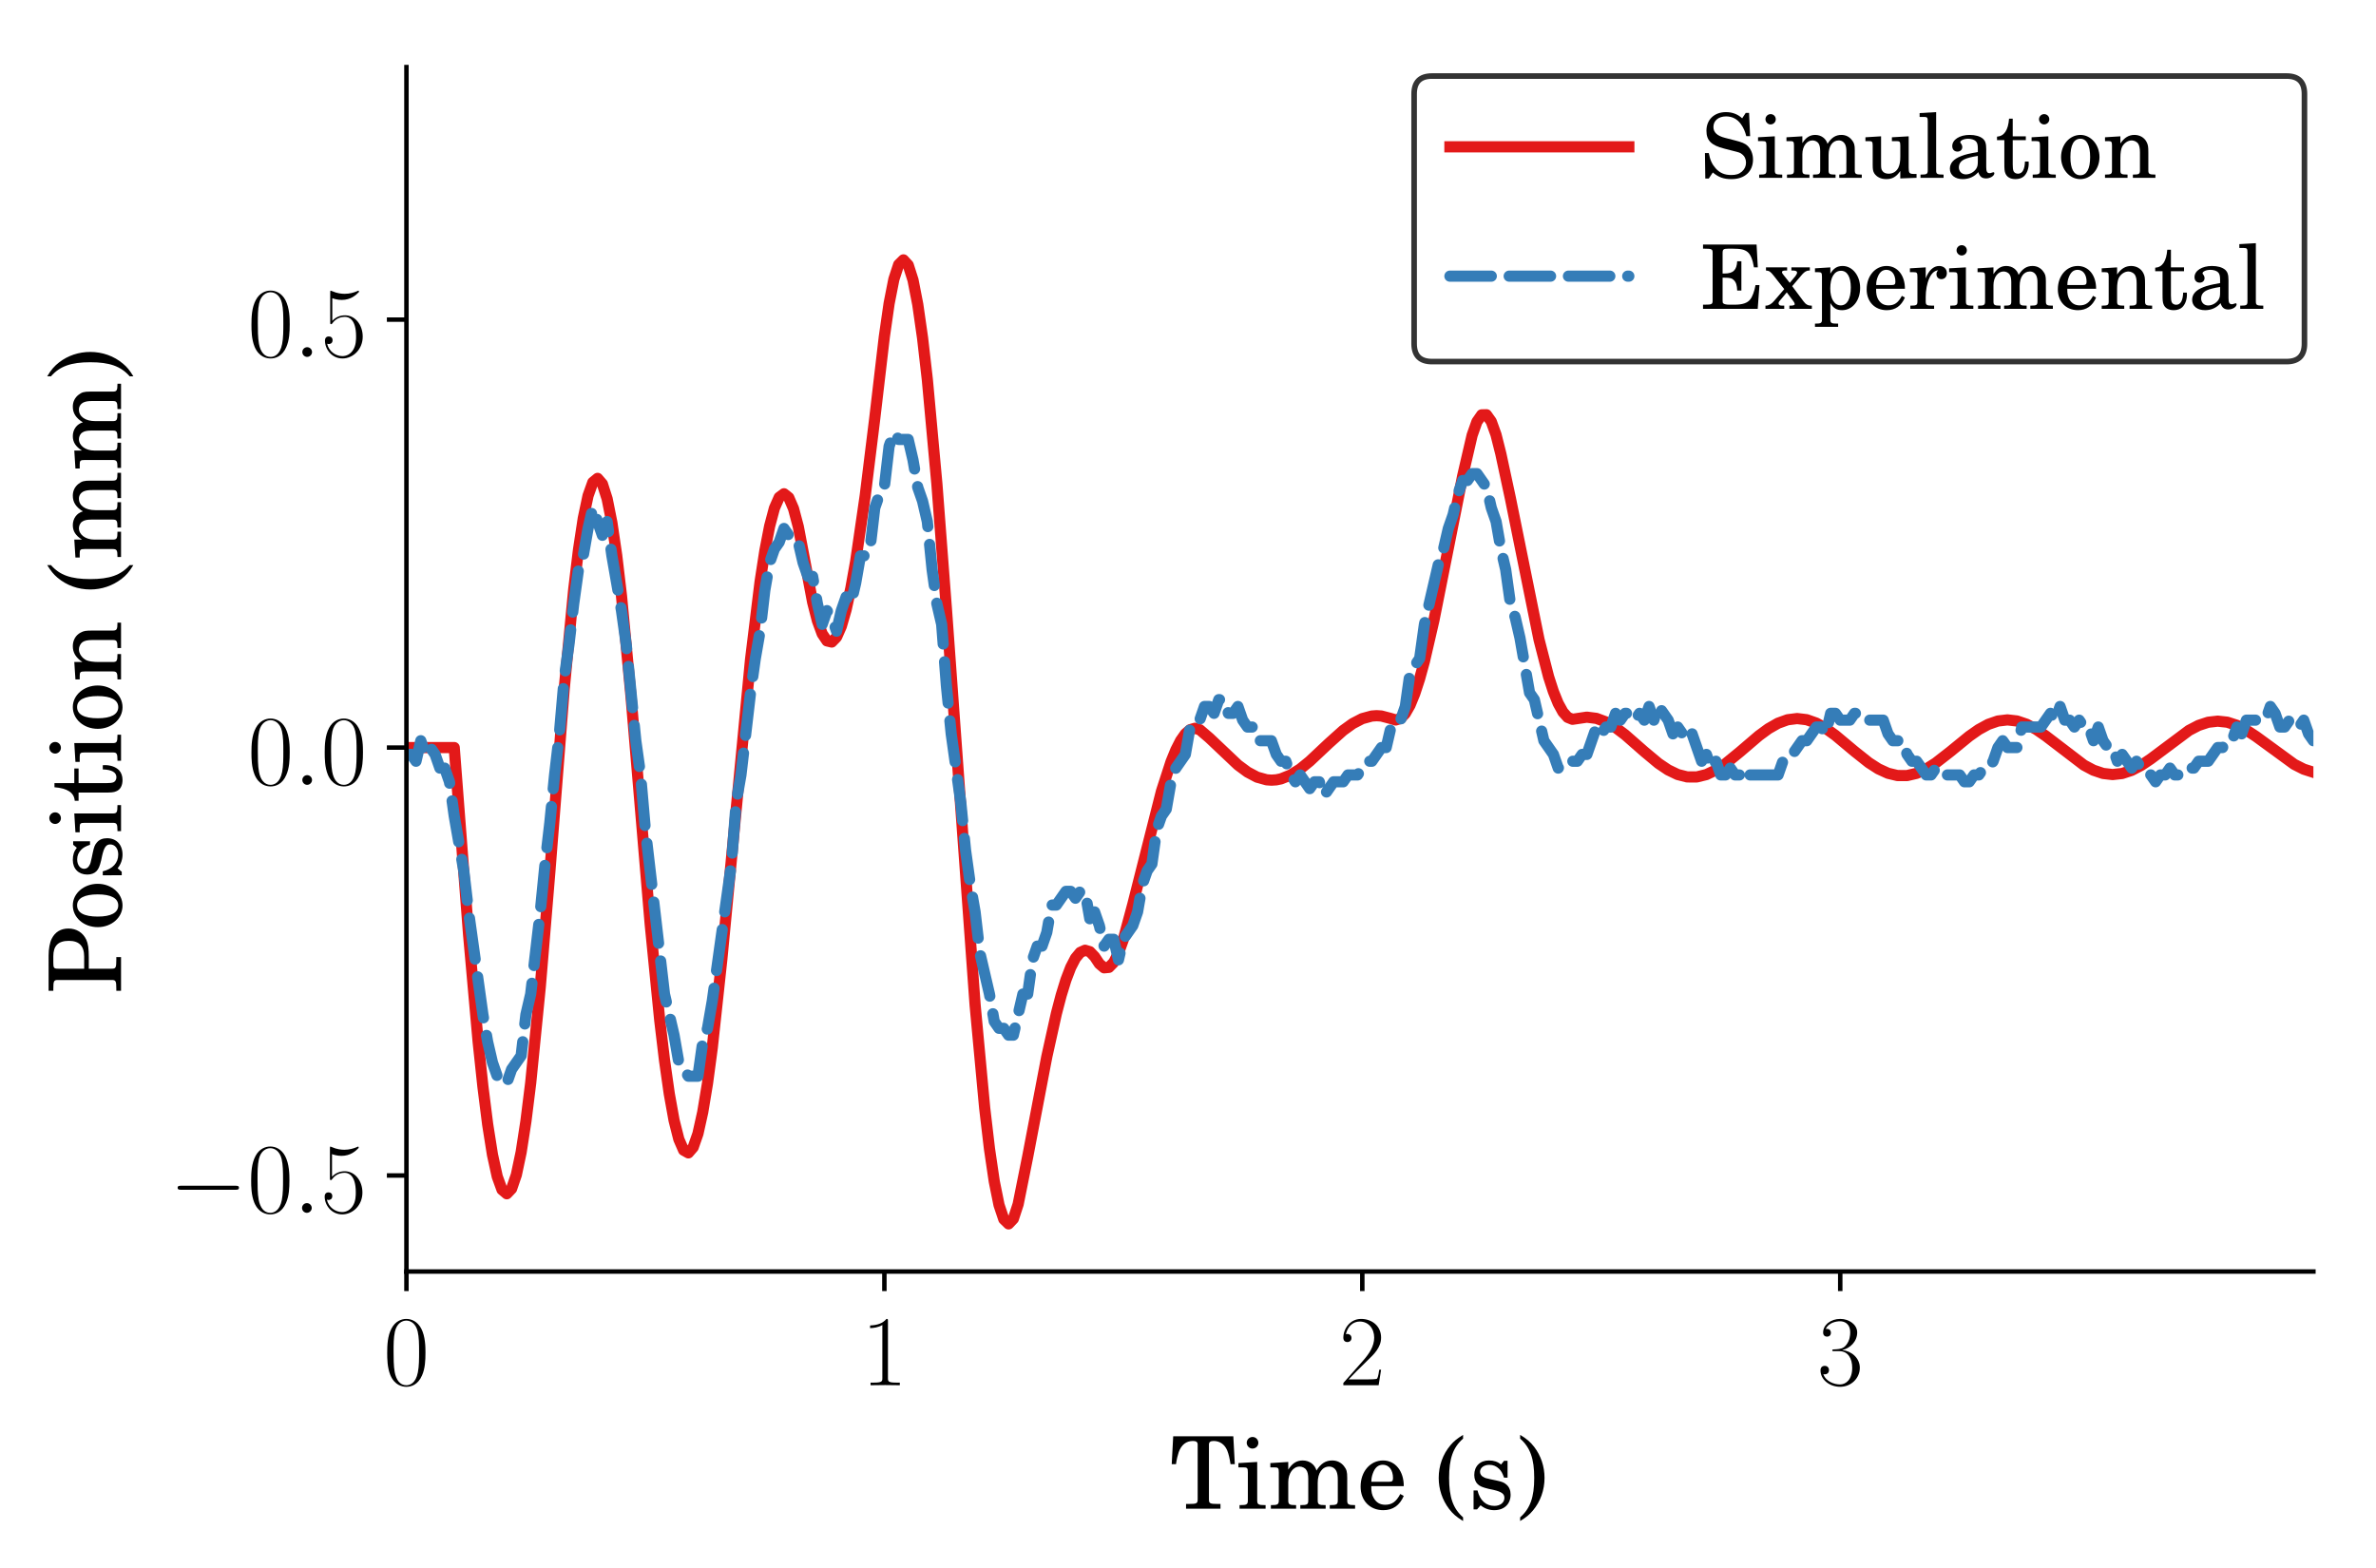 <?xml version="1.0" encoding="UTF-8" standalone="no"?>
<!-- Created with Inkscape (http://www.inkscape.org/) -->

<svg
   xmlns:dc="http://purl.org/dc/elements/1.1/"
   xmlns:cc="http://creativecommons.org/ns#"
   xmlns:rdf="http://www.w3.org/1999/02/22-rdf-syntax-ns#"
   xmlns:svg="http://www.w3.org/2000/svg"
   xmlns="http://www.w3.org/2000/svg"
   xmlns:xlink="http://www.w3.org/1999/xlink"
   xmlns:sodipodi="http://sodipodi.sourceforge.net/DTD/sodipodi-0.dtd"
   xmlns:inkscape="http://www.inkscape.org/namespaces/inkscape"
   width="150mm"
   height="99mm"
   viewBox="0 0 150 99"
   version="1.1"
   id="svg8"
   inkscape:version="0.92.3 (3ce5693, 2018-03-11)"
   sodipodi:docname="SI-IC_Response.svg">
  <rect x="0" y="0" width="150" height="99" fill="#333333" stroke="none"/>
  <defs
     id="defs2">
    <g
       id="g1138">
      <symbol
         id="glyph0-0"
         overflow="visible"
         style="overflow:visible">
        <path
           id="path1009"
           d=""
           style="stroke:none"
           inkscape:connector-curvature="0" />
      </symbol>
      <symbol
         id="glyph0-1"
         overflow="visible"
         style="overflow:visible">
        <path
           id="path1012"
           d="m 7.531,-5.766 c 0,-1.094 -0.016,-2.953 -0.766,-4.391 -0.672,-1.25 -1.719,-1.703 -2.656,-1.703 -0.859,0 -1.953,0.391 -2.641,1.688 -0.719,1.344 -0.781,3.016 -0.781,4.406 0,1.031 0.016,2.594 0.562,3.953 0.781,1.844 2.156,2.094 2.859,2.094 0.828,0 2.078,-0.328 2.812,-2.047 0.547,-1.234 0.609,-2.688 0.609,-4 z M 4.109,0 C 2.953,0 2.281,-0.984 2.031,-2.344 1.828,-3.406 1.828,-4.953 1.828,-5.953 c 0,-1.391 0,-2.531 0.234,-3.625 0.344,-1.531 1.344,-1.984 2.047,-1.984 0.734,0 1.688,0.484 2.031,1.953 0.234,1.016 0.25,2.219 0.25,3.656 0,1.156 0,2.594 -0.219,3.656 C 5.797,-0.344 4.734,0 4.109,0 Z m 0,0"
           style="stroke:none"
           inkscape:connector-curvature="0" />
      </symbol>
      <symbol
         id="glyph0-2"
         overflow="visible"
         style="overflow:visible">
        <path
           id="path1015"
           d="m 4.766,-11.469 c 0,-0.375 -0.016,-0.391 -0.266,-0.391 -0.703,0.844 -1.75,1.109 -2.766,1.156 -0.047,0 -0.141,0 -0.156,0.031 -0.016,0.031 -0.016,0.078 -0.016,0.453 0.547,0 1.484,-0.109 2.203,-0.547 V -1.312 c 0,0.625 -0.031,0.844 -1.578,0.844 H 1.656 V 0 c 0.859,-0.016 1.75,-0.031 2.609,-0.031 0.859,0 1.766,0.016 2.625,0.031 V -0.469 H 6.344 c -1.531,0 -1.578,-0.188 -1.578,-0.844 z m 0,0"
           style="stroke:none"
           inkscape:connector-curvature="0" />
      </symbol>
      <symbol
         id="glyph0-3"
         overflow="visible"
         style="overflow:visible">
        <path
           id="path1018"
           d="M 7.484,-2.781 H 7.156 C 6.984,-1.5 6.828,-1.297 6.766,-1.188 6.672,-1.047 5.375,-1.047 5.125,-1.047 H 1.688 c 0.641,-0.688 1.906,-1.969 3.422,-3.438 1.094,-1.047 2.375,-2.266 2.375,-4.031 0,-2.125 -1.688,-3.344 -3.578,-3.344 -1.969,0 -3.172,1.75 -3.172,3.359 0,0.703 0.516,0.781 0.734,0.781 0.188,0 0.719,-0.109 0.719,-0.734 0,-0.547 -0.469,-0.719 -0.719,-0.719 -0.109,0 -0.219,0.031 -0.281,0.062 0.344,-1.531 1.375,-2.281 2.469,-2.281 1.562,0 2.594,1.234 2.594,2.875 0,1.562 -0.922,2.906 -1.938,4.062 L 0.734,-0.406 V 0 h 6.312 z m 0,0"
           style="stroke:none"
           inkscape:connector-curvature="0" />
      </symbol>
      <symbol
         id="glyph0-4"
         overflow="visible"
         style="overflow:visible">
        <path
           id="path1021"
           d="m 3.969,-6.094 c 1.594,0 2.297,1.375 2.297,2.969 0,2.156 -1.156,2.984 -2.188,2.984 -0.953,0 -2.5,-0.469 -2.984,-1.844 0.094,0.031 0.188,0.031 0.266,0.031 0.438,0 0.75,-0.281 0.75,-0.75 0,-0.531 -0.391,-0.766 -0.75,-0.766 -0.297,0 -0.766,0.156 -0.766,0.812 0,1.656 1.609,2.938 3.516,2.938 1.984,0 3.516,-1.562 3.516,-3.391 0,-1.734 -1.438,-2.984 -3.141,-3.188 1.359,-0.281 2.672,-1.5 2.672,-3.141 0,-1.391 -1.422,-2.422 -3.031,-2.422 -1.625,0 -3.062,1 -3.062,2.438 0,0.625 0.469,0.734 0.703,0.734 0.375,0 0.688,-0.234 0.688,-0.688 0,-0.469 -0.312,-0.703 -0.688,-0.703 -0.078,0 -0.172,0 -0.234,0.031 0.516,-1.188 1.938,-1.391 2.562,-1.391 0.625,0 1.812,0.297 1.812,2.016 0,0.5 -0.078,1.406 -0.688,2.188 C 4.688,-6.531 4.078,-6.5 3.484,-6.438 c -0.094,0 -0.5,0.031 -0.578,0.031 -0.125,0.016 -0.203,0.031 -0.203,0.156 0,0.141 0.016,0.156 0.375,0.156 z m 0,0"
           style="stroke:none"
           inkscape:connector-curvature="0" />
      </symbol>
      <symbol
         id="glyph0-5"
         overflow="visible"
         style="overflow:visible">
        <path
           id="path1024"
           d="m 2.047,-10.5 c 0.172,0.078 0.906,0.312 1.672,0.312 1.656,0 2.578,-0.891 3.094,-1.422 0,-0.141 0,-0.234 -0.109,-0.234 -0.016,0 -0.047,0 -0.188,0.078 -0.625,0.266 -1.375,0.484 -2.266,0.484 -0.531,0 -1.344,-0.078 -2.219,-0.469 -0.203,-0.094 -0.234,-0.094 -0.25,-0.094 -0.094,0 -0.109,0.016 -0.109,0.375 v 5.203 c 0,0.328 0,0.422 0.172,0.422 0.094,0 0.125,-0.047 0.219,-0.172 0.578,-0.797 1.359,-1.141 2.266,-1.141 0.625,0 1.969,0.391 1.969,3.469 0,0.562 0,1.609 -0.531,2.438 C 5.312,-0.516 4.609,-0.141 3.844,-0.141 c -1.188,0 -2.391,-0.828 -2.719,-2.203 0.078,0.016 0.219,0.047 0.297,0.047 0.234,0 0.672,-0.125 0.672,-0.688 0,-0.484 -0.328,-0.672 -0.672,-0.672 -0.422,0 -0.688,0.25 -0.688,0.75 0,1.562 1.234,3.188 3.141,3.188 1.844,0 3.609,-1.594 3.609,-3.906 0,-2.156 -1.406,-3.812 -3.141,-3.812 -0.922,0 -1.688,0.328 -2.297,0.984 z m 0,0"
           style="stroke:none"
           inkscape:connector-curvature="0" />
      </symbol>
      <symbol
         id="glyph1-0"
         overflow="visible"
         style="overflow:visible">
        <path
           id="path1027"
           d=""
           style="stroke:none"
           inkscape:connector-curvature="0" />
      </symbol>
      <symbol
         id="glyph1-1"
         overflow="visible"
         style="overflow:visible">
        <path
           id="path1030"
           d="m 11.359,-12.953 h -10.75 L 0.344,-7.969 h 0.766 c 0.125,-0.891 0.297,-1.578 0.484,-2.141 0.469,-1.312 1.328,-2 2.547,-2 0.594,0 0.844,0.203 0.844,0.641 v 9.781 c 0,0.75 -0.156,0.844 -1.609,0.844 H 2.906 V 0 H 9.062 V -0.844 H 8.594 C 7.156,-0.844 7,-0.938 7,-1.688 v -9.781 c 0,-0.438 0.25,-0.641 0.844,-0.641 1.094,0 1.969,0.609 2.422,1.688 0.266,0.656 0.438,1.438 0.594,2.453 H 11.625 Z m 0,0"
           style="stroke:none"
           inkscape:connector-curvature="0" />
      </symbol>
      <symbol
         id="glyph1-2"
         overflow="visible"
         style="overflow:visible">
        <path
           id="path1033"
           d="M 3.688,-8.359 0.328,-8.156 v 0.766 h 0.906 c 0.672,0 0.781,0.125 0.781,0.891 v 5.016 c 0,0.719 -0.203,0.844 -1.359,0.844 h -0.125 V 0 H 5.188 v -0.641 h -0.125 c -1.172,0 -1.375,-0.125 -1.375,-0.844 z m -0.828,-4.469 c -0.578,0 -1.047,0.469 -1.047,1.047 0,0.547 0.469,1.031 1.016,1.031 0.594,0 1.062,-0.453 1.062,-1.031 0,-0.578 -0.469,-1.047 -1.031,-1.047 z m 0,0"
           style="stroke:none"
           inkscape:connector-curvature="0" />
      </symbol>
      <symbol
         id="glyph1-3"
         overflow="visible"
         style="overflow:visible">
        <path
           id="path1036"
           d="M 3.609,-8.359 0.406,-8.156 v 0.766 h 0.734 c 0.672,0 0.781,0.125 0.781,0.891 v 5 c 0,0.734 -0.203,0.859 -1.344,0.859 H 0.5 V 0 h 4.516 v -0.641 h -0.062 c -1.156,0 -1.344,-0.125 -1.344,-0.859 v -3.25 c 0,-1.594 0.875,-2.781 2.047,-2.781 0.453,0 0.969,0.25 1.172,0.594 0.25,0.344 0.359,0.859 0.359,1.594 v 3.859 c 0,0.719 -0.188,0.844 -1.359,0.844 h -0.062 V 0 h 4.531 v -0.641 h -0.078 c -1.141,0 -1.344,-0.125 -1.344,-0.844 V -4.594 c 0,-1.797 0.812,-2.938 2.062,-2.938 0.594,0 1.078,0.344 1.312,0.891 0.156,0.391 0.219,0.797 0.219,1.5 v 3.656 c 0,0.719 -0.203,0.844 -1.359,0.844 H 11.031 V 0 H 15.562 V -0.641 H 15.5 c -1.156,0 -1.344,-0.125 -1.344,-0.859 v -4 c 0,-1.125 -0.109,-1.5 -0.578,-2.109 -0.516,-0.656 -1.25,-1.016 -2.109,-1.016 -1.172,0 -2.031,0.547 -2.812,1.797 C 8.359,-7.906 7.391,-8.625 6.188,-8.625 c -1.078,0 -1.875,0.516 -2.578,1.641 z m 0,0"
           style="stroke:none"
           inkscape:connector-curvature="0" />
      </symbol>
      <symbol
         id="glyph1-4"
         overflow="visible"
         style="overflow:visible">
        <path
           id="path1039"
           d="M 8.344,-4.031 C 8.359,-6.719 6.828,-8.625 4.641,-8.625 2.344,-8.625 0.625,-6.641 0.625,-3.953 c 0,2.516 1.641,4.219 4.062,4.219 1.703,0 2.922,-0.844 3.656,-2.547 L 7.719,-2.625 c -0.734,1.391 -1.5,1.922 -2.703,1.922 -0.906,0 -1.578,-0.391 -2.031,-1.188 C 2.656,-2.422 2.516,-3.047 2.531,-4.031 Z M 2.547,-4.812 c 0,-0.547 0.078,-0.953 0.25,-1.453 0.375,-1.078 0.953,-1.594 1.812,-1.594 1.094,0 1.812,0.953 1.812,2.391 0,0.516 -0.156,0.656 -0.734,0.656 z m 0,0"
           style="stroke:none"
           inkscape:connector-curvature="0" />
      </symbol>
      <symbol
         id="glyph1-5"
         overflow="visible"
         style="overflow:visible">
        <path
           id="path1042"
           d="m 5,-13.203 c -1.078,0.672 -1.641,1.125 -2.25,1.844 -1.375,1.625 -2.109,3.688 -2.109,5.859 0,2.031 0.656,3.953 1.859,5.547 0.672,0.875 1.281,1.406 2.5,2.156 V 1.547 C 3.203,-0.031 2.5,-2.062 2.5,-5.5 c 0,-3.453 0.703,-5.453 2.5,-7.031 z m 0,0"
           style="stroke:none"
           inkscape:connector-curvature="0" />
      </symbol>
      <symbol
         id="glyph1-6"
         overflow="visible"
         style="overflow:visible">
        <path
           id="path1045"
           d="M 7,-8.562 H 6.375 L 5.844,-7.906 C 5.203,-8.406 4.562,-8.625 3.656,-8.625 c -1.578,0 -2.609,1.031 -2.609,2.594 0,0.703 0.234,1.297 0.625,1.656 C 2.078,-4 2.5,-3.828 3.562,-3.562 l 0.953,0.203 C 5.938,-3.016 6.438,-2.656 6.438,-1.938 6.438,-1.094 5.703,-0.5 4.641,-0.5 3.141,-0.5 2.062,-1.469 1.625,-3.266 H 0.922 V 0.125 h 0.625 l 0.625,-0.734 c 0.734,0.594 1.562,0.875 2.453,0.875 1.766,0 2.922,-1.094 2.922,-2.766 0,-0.781 -0.25,-1.391 -0.75,-1.812 -0.422,-0.375 -0.781,-0.516 -1.875,-0.75 L 4.016,-5.25 C 3.031,-5.469 3.031,-5.469 2.703,-5.656 c -0.391,-0.172 -0.625,-0.547 -0.625,-0.938 0,-0.719 0.688,-1.25 1.672,-1.25 0.688,0 1.234,0.234 1.734,0.719 0.406,0.406 0.594,0.75 0.891,1.578 H 7 Z m 0,0"
           style="stroke:none"
           inkscape:connector-curvature="0" />
      </symbol>
      <symbol
         id="glyph1-7"
         overflow="visible"
         style="overflow:visible">
        <path
           id="path1048"
           d="M 0.969,2.203 C 2.047,1.547 2.625,1.078 3.234,0.344 4.594,-1.25 5.328,-3.344 5.328,-5.5 c 0,-2.047 -0.641,-3.969 -1.844,-5.547 -0.688,-0.875 -1.297,-1.422 -2.516,-2.156 v 0.672 c 1.797,1.578 2.516,3.578 2.516,7.031 0,3.453 -0.719,5.469 -2.516,7.047 z m 0,0"
           style="stroke:none"
           inkscape:connector-curvature="0" />
      </symbol>
      <symbol
         id="glyph2-0"
         overflow="visible"
         style="overflow:visible">
        <path
           id="path1051"
           d=""
           style="stroke:none"
           inkscape:connector-curvature="0" />
      </symbol>
      <symbol
         id="glyph2-1"
         overflow="visible"
         style="overflow:visible">
        <path
           id="path1054"
           d="m 11.828,-4.125 c 0.297,0 0.625,0 0.625,-0.359 0,-0.359 -0.328,-0.359 -0.625,-0.359 h -9.719 c -0.297,0 -0.625,0 -0.625,0.359 0,0.359 0.328,0.359 0.625,0.359 z m 0,0"
           style="stroke:none"
           inkscape:connector-curvature="0" />
      </symbol>
      <symbol
         id="glyph3-0"
         overflow="visible"
         style="overflow:visible">
        <path
           id="path1057"
           d=""
           style="stroke:none"
           inkscape:connector-curvature="0" />
      </symbol>
      <symbol
         id="glyph3-1"
         overflow="visible"
         style="overflow:visible">
        <path
           id="path1060"
           d="m 3.297,-0.859 c 0,-0.516 -0.422,-0.875 -0.859,-0.875 -0.516,0 -0.875,0.422 -0.875,0.859 0,0.516 0.422,0.875 0.859,0.875 0.516,0 0.875,-0.438 0.875,-0.859 z m 0,0"
           style="stroke:none"
           inkscape:connector-curvature="0" />
      </symbol>
      <symbol
         id="glyph4-0"
         overflow="visible"
         style="overflow:visible">
        <path
           id="path1063"
           d=""
           style="stroke:none"
           inkscape:connector-curvature="0" />
      </symbol>
      <symbol
         id="glyph4-1"
         overflow="visible"
         style="overflow:visible">
        <path
           id="path1066"
           d="M -5.766,-4.453 V -6.469 c 0,-1.625 -0.125,-2.469 -0.453,-3.188 -0.609,-1.266 -1.766,-1.984 -3.188,-1.984 -1.359,0 -2.391,0.625 -2.984,1.812 -0.359,0.703 -0.562,1.812 -0.562,3.047 V -0.5 h 0.844 v -0.328 c 0,-1.453 0.094,-1.609 0.844,-1.609 H -1.688 c 0.75,0 0.844,0.156 0.844,1.609 V -0.5 H 0 v -6.031 h -0.844 v 0.469 c 0,1.453 -0.094,1.609 -0.844,1.609 z m -0.828,0 h -4.594 c -0.828,0 -0.922,-0.109 -0.922,-1.094 V -6.688 c 0,-1.875 0.875,-2.75 2.781,-2.75 1.844,0 2.734,0.922 2.734,2.812 z m 0,0"
           style="stroke:none"
           inkscape:connector-curvature="0" />
      </symbol>
      <symbol
         id="glyph4-2"
         overflow="visible"
         style="overflow:visible">
        <path
           id="path1069"
           d="m -8.625,-4.516 c 0,2.188 1.953,3.906 4.469,3.906 2.453,0 4.422,-1.719 4.422,-3.875 0,-2.156 -1.969,-3.875 -4.438,-3.875 -2.469,0 -4.453,1.719 -4.453,3.844 z m 0.766,0 c 0,-1.266 1.312,-1.953 3.688,-1.953 2.375,0 3.672,0.688 3.672,1.984 C -0.5,-3.188 -1.797,-2.5 -4.156,-2.5 c -2.438,0 -3.703,-0.672 -3.703,-2.016 z m 0,0"
           style="stroke:none"
           inkscape:connector-curvature="0" />
      </symbol>
      <symbol
         id="glyph4-3"
         overflow="visible"
         style="overflow:visible">
        <path
           id="path1072"
           d="m -8.562,-7 v 0.625 l 0.656,0.531 c -0.5,0.641 -0.719,1.281 -0.719,2.188 0,1.578 1.031,2.609 2.594,2.609 0.703,0 1.297,-0.234 1.656,-0.625 C -4,-2.078 -3.828,-2.5 -3.562,-3.562 l 0.203,-0.953 C -3.016,-5.938 -2.656,-6.438 -1.938,-6.438 c 0.844,0 1.438,0.734 1.438,1.797 0,1.5 -0.969,2.578 -2.766,3.016 v 0.703 H 0.125 v -0.625 l -0.734,-0.625 c 0.594,-0.734 0.875,-1.562 0.875,-2.453 0,-1.766 -1.094,-2.922 -2.766,-2.922 -0.781,0 -1.391,0.25 -1.812,0.75 -0.375,0.422 -0.516,0.781 -0.75,1.875 l -0.188,0.906 c -0.219,0.984 -0.219,0.984 -0.406,1.312 -0.172,0.391 -0.547,0.625 -0.938,0.625 -0.719,0 -1.25,-0.688 -1.25,-1.672 0,-0.688 0.234,-1.234 0.719,-1.734 0.406,-0.406 0.75,-0.594 1.578,-0.891 V -7 Z m 0,0"
           style="stroke:none"
           inkscape:connector-curvature="0" />
      </symbol>
      <symbol
         id="glyph4-4"
         overflow="visible"
         style="overflow:visible">
        <path
           id="path1075"
           d="m -8.359,-3.688 0.203,3.359 h 0.766 v -0.906 c 0,-0.672 0.125,-0.781 0.891,-0.781 h 5.016 c 0.719,0 0.844,0.203 0.844,1.359 v 0.125 H 0 V -5.188 h -0.641 v 0.125 c 0,1.172 -0.125,1.375 -0.844,1.375 z m -4.469,0.828 c 0,0.578 0.469,1.047 1.047,1.047 0.547,0 1.031,-0.469 1.031,-1.016 0,-0.594 -0.453,-1.062 -1.031,-1.062 -0.578,0 -1.047,0.469 -1.047,1.031 z m 0,0"
           style="stroke:none"
           inkscape:connector-curvature="0" />
      </symbol>
      <symbol
         id="glyph4-5"
         overflow="visible"
         style="overflow:visible">
        <path
           id="path1078"
           d="M -8.359,-3.484 H -11.906 V -2.75 c 2.328,0.188 3.516,0.969 3.625,2.422 h 0.688 v -1.469 h 4.578 c 1.25,0 1.703,-0.031 2.125,-0.219 0.75,-0.281 1.156,-1 1.156,-2.031 0,-0.703 -0.219,-1.312 -0.609,-1.734 -0.578,-0.594 -1.516,-0.922 -2.516,-0.922 -0.094,0 -0.219,0 -0.406,0.016 v 0.75 c 1.609,0.047 2.438,0.516 2.438,1.406 0,0.406 -0.219,0.766 -0.516,0.891 -0.25,0.109 -0.703,0.156 -1.344,0.156 h -4.906 v -2.625 h -0.766 z m 0,0"
           style="stroke:none"
           inkscape:connector-curvature="0" />
      </symbol>
      <symbol
         id="glyph4-6"
         overflow="visible"
         style="overflow:visible">
        <path
           id="path1081"
           d="m -8.359,-3.594 0.203,3.109 h 0.766 V -1.125 c 0,-0.672 0.125,-0.781 0.891,-0.781 h 5.016 c 0.719,0 0.844,0.203 0.844,1.344 v 0.078 H 0 v -4.531 h -0.641 v 0.062 c 0,1.172 -0.125,1.359 -0.844,1.359 h -2.594 c -0.875,0 -1.688,-0.125 -2.094,-0.312 -0.812,-0.375 -1.359,-1.188 -1.359,-1.953 0,-0.469 0.266,-1.016 0.625,-1.281 0.375,-0.266 0.938,-0.391 1.797,-0.391 h 3.625 c 0.719,0 0.844,0.188 0.844,1.359 V -6.094 H 0 v -4.547 h -0.641 v 0.078 c 0,1.141 -0.125,1.344 -0.844,1.344 h -3.531 c -1.297,0 -1.625,0.047 -2.234,0.375 -0.859,0.453 -1.375,1.359 -1.375,2.422 0,1.141 0.531,2.047 1.719,2.828 z m 0,0"
           style="stroke:none"
           inkscape:connector-curvature="0" />
      </symbol>
      <symbol
         id="glyph4-7"
         overflow="visible"
         style="overflow:visible">
        <path
           id="path1084"
           d="m -13.203,-5 c 0.672,1.078 1.125,1.641 1.844,2.25 1.625,1.375 3.688,2.109 5.859,2.109 2.031,0 3.953,-0.656 5.547,-1.859 0.875,-0.672 1.406,-1.281 2.156,-2.5 H 1.547 C -0.031,-3.203 -2.062,-2.5 -5.5,-2.5 c -3.453,0 -5.453,-0.703 -7.031,-2.5 z m 0,0"
           style="stroke:none"
           inkscape:connector-curvature="0" />
      </symbol>
      <symbol
         id="glyph4-8"
         overflow="visible"
         style="overflow:visible">
        <path
           id="path1087"
           d="m -8.359,-3.609 0.203,3.203 h 0.766 v -0.734 c 0,-0.672 0.125,-0.781 0.891,-0.781 h 5 c 0.734,0 0.859,0.203 0.859,1.344 V -0.5 H 0 v -4.516 h -0.641 v 0.062 c 0,1.156 -0.125,1.344 -0.859,1.344 h -3.25 c -1.594,0 -2.781,-0.875 -2.781,-2.047 0,-0.453 0.25,-0.969 0.594,-1.172 0.344,-0.25 0.859,-0.359 1.594,-0.359 h 3.859 c 0.719,0 0.844,0.188 0.844,1.359 v 0.062 H 0 v -4.531 h -0.641 v 0.078 c 0,1.141 -0.125,1.344 -0.844,1.344 H -4.594 c -1.797,0 -2.938,-0.812 -2.938,-2.062 0,-0.594 0.344,-1.078 0.891,-1.312 0.391,-0.156 0.797,-0.219 1.5,-0.219 h 3.656 c 0.719,0 0.844,0.203 0.844,1.359 v 0.078 H 0 V -15.562 H -0.641 V -15.5 c 0,1.156 -0.125,1.344 -0.859,1.344 h -4 c -1.125,0 -1.5,0.109 -2.109,0.578 -0.656,0.516 -1.016,1.25 -1.016,2.109 0,1.172 0.547,2.031 1.797,2.812 C -7.906,-8.359 -8.625,-7.391 -8.625,-6.188 c 0,1.078 0.516,1.875 1.641,2.578 z m 0,0"
           style="stroke:none"
           inkscape:connector-curvature="0" />
      </symbol>
      <symbol
         id="glyph4-9"
         overflow="visible"
         style="overflow:visible">
        <path
           id="path1090"
           d="M 2.203,-0.969 C 1.547,-2.047 1.078,-2.625 0.344,-3.234 -1.25,-4.594 -3.344,-5.328 -5.5,-5.328 c -2.047,0 -3.969,0.641 -5.547,1.844 -0.875,0.688 -1.422,1.297 -2.156,2.516 h 0.672 c 1.578,-1.797 3.578,-2.516 7.031,-2.516 3.453,0 5.469,0.719 7.047,2.516 z m 0,0"
           style="stroke:none"
           inkscape:connector-curvature="0" />
      </symbol>
      <symbol
         id="glyph5-0"
         overflow="visible"
         style="overflow:visible">
        <path
           id="path1093"
           d=""
           style="stroke:none"
           inkscape:connector-curvature="0" />
      </symbol>
      <symbol
         id="glyph5-1"
         overflow="visible"
         style="overflow:visible">
        <path
           id="path1096"
           d="m 8.703,-11.609 h -0.594 l -0.641,0.969 C 6.719,-11.359 5.703,-11.75 4.578,-11.75 c -2.094,0 -3.5,1.344 -3.5,3.328 0,1.75 0.859,2.609 3.203,3.203 l 1.516,0.391 C 6.984,-4.531 7.094,-4.5 7.422,-4.234 7.906,-3.875 8.156,-3.344 8.156,-2.719 c 0,0.625 -0.234,1.156 -0.719,1.594 -0.516,0.453 -1.047,0.625 -1.922,0.625 -1.188,0 -2.031,-0.359 -2.781,-1.188 -0.656,-0.75 -1,-1.5 -1.234,-2.734 H 0.812 L 0.875,0.125 H 1.5 l 0.719,-1.078 c 1.062,0.875 1.953,1.188 3.344,1.188 2.344,0 3.844,-1.359 3.844,-3.5 0,-0.984 -0.344,-1.828 -0.953,-2.438 -0.438,-0.422 -1.062,-0.688 -2.328,-1 l -1.703,-0.438 C 3,-7.5 2.328,-8.125 2.328,-9.094 c 0,-1.125 0.906,-1.891 2.266,-1.891 1.109,0 2.016,0.484 2.656,1.391 0.469,0.656 0.75,1.328 0.953,2.141 h 0.688 z m 0,0"
           style="stroke:none"
           inkscape:connector-curvature="0" />
      </symbol>
      <symbol
         id="glyph5-2"
         overflow="visible"
         style="overflow:visible">
        <path
           id="path1099"
           d="m 3.281,-7.422 -3,0.172 v 0.688 h 0.812 c 0.594,0 0.688,0.109 0.688,0.797 v 4.438 c 0,0.641 -0.172,0.75 -1.188,0.75 H 0.484 V 0 h 4.125 V -0.578 H 4.5 c -1.047,0 -1.219,-0.109 -1.219,-0.75 z m -0.75,-3.969 c -0.5,0 -0.922,0.406 -0.922,0.922 0,0.484 0.422,0.922 0.906,0.922 0.531,0 0.938,-0.422 0.938,-0.922 0,-0.516 -0.406,-0.922 -0.922,-0.922 z m 0,0"
           style="stroke:none"
           inkscape:connector-curvature="0" />
      </symbol>
      <symbol
         id="glyph5-3"
         overflow="visible"
         style="overflow:visible">
        <path
           id="path1102"
           d="M 3.203,-7.422 0.359,-7.25 v 0.688 h 0.656 c 0.594,0 0.688,0.109 0.688,0.797 v 4.422 c 0,0.656 -0.172,0.766 -1.188,0.766 h -0.062 V 0 H 4.469 v -0.578 h -0.062 c -1.031,0 -1.203,-0.109 -1.203,-0.766 v -2.875 c 0,-1.422 0.781,-2.469 1.812,-2.469 0.422,0 0.859,0.219 1.062,0.516 0.219,0.312 0.312,0.766 0.312,1.422 v 3.422 c 0,0.641 -0.172,0.75 -1.203,0.75 H 5.109 V 0 h 4.031 v -0.578 h -0.062 c -1.016,0 -1.188,-0.109 -1.188,-0.75 v -2.75 c 0,-1.594 0.719,-2.609 1.828,-2.609 0.531,0 0.953,0.297 1.172,0.797 0.141,0.344 0.188,0.688 0.188,1.312 v 3.25 c 0,0.641 -0.172,0.75 -1.219,0.75 h -0.062 V 0 h 4.031 v -0.578 h -0.062 c -1.016,0 -1.188,-0.109 -1.188,-0.766 v -3.547 c 0,-0.984 -0.094,-1.328 -0.516,-1.859 -0.453,-0.594 -1.109,-0.922 -1.875,-0.922 -1.047,0 -1.797,0.5 -2.484,1.594 C 7.422,-7.031 6.562,-7.672 5.5,-7.672 c -0.953,0 -1.672,0.469 -2.297,1.469 z m 0,0"
           style="stroke:none"
           inkscape:connector-curvature="0" />
      </symbol>
      <symbol
         id="glyph5-4"
         overflow="visible"
         style="overflow:visible">
        <path
           id="path1105"
           d="M 6.562,0.109 9.469,0 V -0.688 H 9.062 c -0.875,0 -1,-0.141 -1,-1.156 v -5.578 l -3,0.172 v 0.688 H 5.875 c 0.594,0 0.688,0.109 0.688,0.797 V -3.812 c 0,0.906 -0.094,1.438 -0.328,1.969 -0.344,0.703 -0.969,1.109 -1.75,1.109 -0.5,0 -0.922,-0.172 -1.125,-0.5 C 3.156,-1.531 3.125,-1.688 3.125,-2.562 V -7.422 L 0.328,-7.25 v 0.688 H 0.938 c 0.594,0 0.688,0.109 0.688,0.797 v 3.438 c 0,0.812 0.062,1.188 0.297,1.547 0.438,0.656 1.203,1.016 2.156,1.016 1.047,0 1.781,-0.422 2.484,-1.453 z m 0,0"
           style="stroke:none"
           inkscape:connector-curvature="0" />
      </symbol>
      <symbol
         id="glyph5-5"
         overflow="visible"
         style="overflow:visible">
        <path
           id="path1108"
           d="m 3.25,-11.75 -2.953,0.172 v 0.688 h 0.781 c 0.578,0 0.672,0.109 0.672,0.797 v 8.766 c 0,0.641 -0.172,0.75 -1.188,0.75 H 0.453 V 0 h 4.125 V -0.578 H 4.469 c -1.047,0 -1.219,-0.109 -1.219,-0.75 z m 0,0"
           style="stroke:none"
           inkscape:connector-curvature="0" />
      </symbol>
      <symbol
         id="glyph5-6"
         overflow="visible"
         style="overflow:visible">
        <path
           id="path1111"
           d="m 7.203,-5.125 c 0,-1.016 -0.172,-1.516 -0.641,-1.906 -0.516,-0.406 -1.297,-0.641 -2.328,-0.641 -1.781,0 -3.109,0.844 -3.109,2 0,0.609 0.375,0.984 0.938,0.984 0.484,0 0.859,-0.328 0.859,-0.812 0,-0.203 -0.078,-0.422 -0.25,-0.656 C 2.578,-6.266 2.562,-6.312 2.562,-6.359 c 0,-0.328 0.656,-0.625 1.422,-0.625 0.5,0 1.047,0.156 1.312,0.406 0.297,0.25 0.406,0.641 0.406,1.344 v 0.625 C 4.031,-4.312 3.516,-4.188 2.734,-3.891 1.375,-3.375 0.703,-2.625 0.703,-1.625 c 0,1.125 0.906,1.859 2.312,1.859 1.094,0 2.078,-0.438 2.766,-1.25 0.266,0.812 0.656,1.125 1.406,1.125 0.719,0 1.469,-0.453 1.469,-0.922 C 8.656,-0.922 8.578,-1 8.5,-1 8.438,-1 8.375,-0.984 8.25,-0.938 8,-0.844 7.938,-0.828 7.812,-0.828 c -0.453,0 -0.609,-0.297 -0.609,-1.094 z m -1.5,1.938 c 0,0.953 -0.047,1.172 -0.312,1.594 C 4.984,-1 4.25,-0.609 3.562,-0.609 c -0.703,0 -1.25,-0.516 -1.25,-1.234 0,-0.672 0.328,-1.156 1.031,-1.484 0.5,-0.219 1.125,-0.391 2.359,-0.594 z m 0,0"
           style="stroke:none"
           inkscape:connector-curvature="0" />
      </symbol>
      <symbol
         id="glyph5-7"
         overflow="visible"
         style="overflow:visible">
        <path
           id="path1114"
           d="m 3.094,-7.422 v -3.156 H 2.438 c -0.156,2.062 -0.859,3.125 -2.156,3.219 v 0.625 h 1.312 v 4.062 c 0,1.109 0.031,1.516 0.188,1.875 0.266,0.672 0.891,1.031 1.828,1.031 0.609,0 1.156,-0.188 1.516,-0.531 0.531,-0.516 0.828,-1.359 0.828,-2.234 0,-0.094 0,-0.203 -0.016,-0.375 H 5.281 c -0.047,1.438 -0.469,2.172 -1.25,2.172 -0.359,0 -0.688,-0.188 -0.797,-0.469 C 3.141,-1.422 3.094,-1.812 3.094,-2.391 v -4.344 H 5.438 v -0.688 z m 0,0"
           style="stroke:none"
           inkscape:connector-curvature="0" />
      </symbol>
      <symbol
         id="glyph5-8"
         overflow="visible"
         style="overflow:visible">
        <path
           id="path1117"
           d="m 4.016,-7.672 c -1.938,0 -3.469,1.75 -3.469,3.969 0,2.188 1.531,3.938 3.438,3.938 1.906,0 3.438,-1.75 3.438,-3.953 0,-2.172 -1.531,-3.953 -3.406,-3.953 z m 0,0.688 C 5.125,-6.984 5.75,-5.812 5.75,-3.719 c 0,2.125 -0.625,3.266 -1.766,3.266 -1.141,0 -1.766,-1.141 -1.766,-3.25 0,-2.156 0.609,-3.281 1.797,-3.281 z m 0,0"
           style="stroke:none"
           inkscape:connector-curvature="0" />
      </symbol>
      <symbol
         id="glyph5-9"
         overflow="visible"
         style="overflow:visible">
        <path
           id="path1120"
           d="M 3.188,-7.422 0.438,-7.25 v 0.688 H 1 c 0.594,0 0.688,0.109 0.688,0.797 v 4.438 c 0,0.641 -0.172,0.75 -1.188,0.75 H 0.438 V 0 h 4.031 v -0.578 h -0.062 c -1.047,0 -1.219,-0.109 -1.219,-0.75 V -3.625 c 0,-0.781 0.109,-1.484 0.281,-1.859 0.344,-0.719 1.062,-1.203 1.75,-1.203 0.406,0 0.891,0.234 1.125,0.547 0.234,0.344 0.344,0.828 0.344,1.594 v 3.219 c 0,0.641 -0.172,0.75 -1.203,0.75 h -0.062 V 0 h 4.031 v -0.578 h -0.062 C 8.375,-0.578 8.188,-0.688 8.188,-1.328 V -4.469 c 0,-1.141 -0.047,-1.422 -0.328,-1.969 -0.406,-0.766 -1.219,-1.234 -2.156,-1.234 -1.016,0 -1.812,0.484 -2.516,1.531 z m 0,0"
           style="stroke:none"
           inkscape:connector-curvature="0" />
      </symbol>
      <symbol
         id="glyph5-10"
         overflow="visible"
         style="overflow:visible">
        <path
           id="path1123"
           d="M 10.047,-11.5 H 0.469 v 0.734 H 0.75 c 1.297,0 1.438,0.094 1.438,0.75 V -1.5 c 0,0.672 -0.141,0.75 -1.438,0.75 H 0.469 V 0 H 10.25 l 0.312,-4.25 H 9.859 C 9.656,-3.141 9.297,-2.156 8.906,-1.688 8.422,-1.047 7.5,-0.75 6.172,-0.75 h -1.062 c -0.469,0 -0.875,-0.094 -1.016,-0.234 -0.109,-0.094 -0.125,-0.188 -0.125,-0.531 v -4.062 h 0.312 c 0.984,0 1.375,0.094 1.703,0.438 0.406,0.406 0.562,0.922 0.594,1.859 h 0.75 v -5.234 h -0.75 c -0.078,1.562 -0.719,2.188 -2.234,2.188 h -0.375 V -9.969 c 0,-0.672 0.141,-0.797 1,-0.797 h 0.828 c 1.406,0 2.094,0.156 2.641,0.594 0.516,0.422 0.906,1.312 1.141,2.75 h 0.688 z m 0,0"
           style="stroke:none"
           inkscape:connector-curvature="0" />
      </symbol>
      <symbol
         id="glyph5-11"
         overflow="visible"
         style="overflow:visible">
        <path
           id="path1126"
           d="m 4.922,-4.062 1.812,-2.125 C 7.125,-6.625 7.516,-6.859 7.938,-6.859 h 0.141 v -0.562 H 4.781 v 0.562 h 0.297 c 0.484,0 0.719,0.141 0.719,0.359 0,0.156 -0.109,0.391 -0.312,0.656 l -1,1.188 L 3.25,-6.219 c -0.094,-0.109 -0.156,-0.25 -0.156,-0.344 0,-0.219 0.203,-0.297 0.703,-0.297 h 0.219 v -0.562 h -3.781 v 0.562 C 0.828,-6.812 1.031,-6.656 1.562,-6 l 1.938,2.469 -1.828,2.125 c -0.438,0.531 -0.969,0.828 -1.438,0.828 H 0.141 V 0 H 3.5 V -0.578 H 3.266 c -0.359,0 -0.438,-0.016 -0.562,-0.062 -0.125,-0.062 -0.219,-0.219 -0.219,-0.359 0,-0.109 0.047,-0.266 0.125,-0.344 l 1.344,-1.609 1.203,1.609 c 0.125,0.172 0.219,0.375 0.219,0.484 0,0.203 -0.25,0.281 -0.844,0.281 H 4.422 V 0 H 8.438 v -0.578 h -0.125 c -0.547,0 -0.969,-0.219 -1.375,-0.781 z m 0,0"
           style="stroke:none"
           inkscape:connector-curvature="0" />
      </symbol>
      <symbol
         id="glyph5-12"
         overflow="visible"
         style="overflow:visible">
        <path
           id="path1129"
           d="m 3.203,-7.422 -2.75,0.172 v 0.688 h 0.562 c 0.594,0 0.688,0.109 0.688,0.797 v 7.656 c 0,0.641 -0.172,0.75 -1.188,0.75 h -0.062 V 3.219 H 4.594 V 2.641 H 4.422 c -1.047,0 -1.219,-0.109 -1.219,-0.75 v -2.938 c 0.531,0.922 1.125,1.281 2.109,1.281 1.844,0 3.219,-1.703 3.219,-3.984 0,-2.188 -1.375,-3.922 -3.125,-3.922 -0.984,0 -1.641,0.422 -2.203,1.375 z m 1.906,0.609 c 1.109,0 1.75,1.109 1.75,2.969 0,2.062 -0.656,3.219 -1.797,3.219 -1.125,0 -1.875,-1.172 -1.875,-3.016 0,-1.969 0.719,-3.172 1.922,-3.172 z m 0,0"
           style="stroke:none"
           inkscape:connector-curvature="0" />
      </symbol>
      <symbol
         id="glyph5-13"
         overflow="visible"
         style="overflow:visible">
        <path
           id="path1132"
           d="M 7.406,-3.594 C 7.422,-5.984 6.078,-7.672 4.125,-7.672 c -2.031,0 -3.562,1.781 -3.562,4.172 0,2.219 1.453,3.734 3.594,3.734 1.516,0 2.594,-0.75 3.25,-2.266 L 6.859,-2.328 C 6.203,-1.094 5.531,-0.625 4.469,-0.625 3.656,-0.625 3.062,-0.969 2.641,-1.672 2.359,-2.156 2.234,-2.703 2.25,-3.594 Z M 2.266,-4.266 c 0,-0.5 0.062,-0.844 0.219,-1.297 0.344,-0.953 0.844,-1.422 1.609,-1.422 0.969,0 1.609,0.844 1.609,2.125 0,0.453 -0.141,0.594 -0.656,0.594 z m 0,0"
           style="stroke:none"
           inkscape:connector-curvature="0" />
      </symbol>
      <symbol
         id="glyph5-14"
         overflow="visible"
         style="overflow:visible">
        <path
           id="path1135"
           d="M 3.156,-7.422 0.328,-7.25 v 0.688 h 0.656 c 0.594,0 0.688,0.109 0.688,0.797 v 4.438 c 0,0.641 -0.172,0.75 -1.203,0.75 H 0.406 V 0 h 4.25 v -0.578 h -0.312 c -1.016,0 -1.188,-0.109 -1.188,-0.75 V -2.125 c 0,-1.188 0.219,-2.406 0.625,-3.312 0.375,-0.891 0.922,-1.391 1.594,-1.469 -0.234,0.266 -0.297,0.422 -0.297,0.719 0,0.516 0.375,0.875 0.875,0.875 0.578,0 0.984,-0.422 0.984,-1.078 0,-0.766 -0.547,-1.281 -1.391,-1.281 -1,0 -1.875,0.812 -2.391,2.219 z m 0,0"
           style="stroke:none"
           inkscape:connector-curvature="0" />
      </symbol>
    </g>
    <clipPath
       id="clip1">
      <path
         id="path1140"
         d="M 76.434,47 H 417.48 V 223 H 76.434 Z m 0,0"
         inkscape:connector-curvature="0" />
    </clipPath>
    <clipPath
       id="clip2">
      <path
         id="path1143"
         d="M 76.434,78 H 417.48 V 198 H 76.434 Z m 0,0"
         inkscape:connector-curvature="0" />
    </clipPath>
  </defs>
  <sodipodi:namedview
     id="base"
     pagecolor="#ffffff"
     bordercolor="#666666"
     borderopacity="1.0"
     inkscape:pageopacity="0.0"
     inkscape:pageshadow="2"
     inkscape:zoom="1.5362298"
     inkscape:cx="331.38759"
     inkscape:cy="100.93275"
     inkscape:document-units="mm"
     inkscape:current-layer="layer1"
     showgrid="false"
     inkscape:window-width="1855"
     inkscape:window-height="1056"
     inkscape:window-x="65"
     inkscape:window-y="24"
     inkscape:window-maximized="1" />
  <g
     inkscape:label="Layer 1"
     inkscape:groupmode="layer"
     id="layer1"
     transform="translate(0,-198)">
    <g
       id="surface14698"
       transform="matrix(0.353,0,0,0.353,-1.322,197.111)">
      <rect
         id="rect1148"
         style="fill:#ffffff;fill-opacity:1;stroke:none"
         height="288"
         width="432"
         y="0"
         x="0" />
      <path
         id="path1150"
         d="M 76.434,229.945 H 417.48 V 14.52 H 76.434 Z m 0,0"
         style="fill:#ffffff;fill-opacity:1;fill-rule:nonzero;stroke:none"
         inkscape:connector-curvature="0" />
      <path
         id="path1152"
         transform="matrix(1,0,0,-1,0,288)"
         d="m 76.434,58.055 v -3.5"
         style="fill:none;stroke:#000000;stroke-width:0.8;stroke-linecap:butt;stroke-linejoin:round;stroke-miterlimit:10;stroke-opacity:1"
         inkscape:connector-curvature="0" />
      <g
         id="g1156"
         style="fill:#000000;fill-opacity:1">
        <use
           id="use1154"
           y="250.282"
           x="72.306"
           xlink:href="#glyph0-1"
           width="100%"
           height="100%" />
      </g>
      <path
         id="path1158"
         transform="matrix(1,0,0,-1,0,288)"
         d="m 161.91,58.055 v -3.5"
         style="fill:none;stroke:#000000;stroke-width:0.8;stroke-linecap:butt;stroke-linejoin:round;stroke-miterlimit:10;stroke-opacity:1"
         inkscape:connector-curvature="0" />
      <g
         id="g1162"
         style="fill:#000000;fill-opacity:1">
        <use
           id="use1160"
           y="250.282"
           x="157.782"
           xlink:href="#glyph0-2"
           width="100%"
           height="100%" />
      </g>
      <path
         id="path1164"
         transform="matrix(1,0,0,-1,0,288)"
         d="m 247.383,58.055 v -3.5"
         style="fill:none;stroke:#000000;stroke-width:0.8;stroke-linecap:butt;stroke-linejoin:round;stroke-miterlimit:10;stroke-opacity:1"
         inkscape:connector-curvature="0" />
      <g
         id="g1168"
         style="fill:#000000;fill-opacity:1">
        <use
           id="use1166"
           y="250.282"
           x="243.257"
           xlink:href="#glyph0-3"
           width="100%"
           height="100%" />
      </g>
      <path
         id="path1170"
         transform="matrix(1,0,0,-1,0,288)"
         d="m 332.859,58.055 v -3.5"
         style="fill:none;stroke:#000000;stroke-width:0.8;stroke-linecap:butt;stroke-linejoin:round;stroke-miterlimit:10;stroke-opacity:1"
         inkscape:connector-curvature="0" />
      <g
         id="g1174"
         style="fill:#000000;fill-opacity:1">
        <use
           id="use1172"
           y="250.282"
           x="328.732"
           xlink:href="#glyph0-4"
           width="100%"
           height="100%" />
      </g>
      <g
         id="g1184"
         style="fill:#000000;fill-opacity:1">
        <use
           id="use1176"
           y="272.363"
           x="212.955"
           xlink:href="#glyph1-1"
           width="100%"
           height="100%" />
        <use
           id="use1178"
           y="272.363"
           x="224.899"
           xlink:href="#glyph1-2"
           width="100%"
           height="100%" />
        <use
           id="use1180"
           y="272.363"
           x="230.53"
           xlink:href="#glyph1-3"
           width="100%"
           height="100%" />
        <use
           id="use1182"
           y="272.363"
           x="246.454"
           xlink:href="#glyph1-4"
           width="100%"
           height="100%" />
      </g>
      <g
         id="g1192"
         style="fill:#000000;fill-opacity:1">
        <use
           id="use1186"
           y="272.363"
           x="260.405"
           xlink:href="#glyph1-5"
           width="100%"
           height="100%" />
        <use
           id="use1188"
           y="272.363"
           x="266.359"
           xlink:href="#glyph1-6"
           width="100%"
           height="100%" />
        <use
           id="use1190"
           y="272.363"
           x="274.644"
           xlink:href="#glyph1-7"
           width="100%"
           height="100%" />
      </g>
      <path
         id="path1194"
         transform="matrix(1,0,0,-1,0,288)"
         d="m 76.434,75.23 h -3.5"
         style="fill:none;stroke:#000000;stroke-width:0.8;stroke-linecap:butt;stroke-linejoin:round;stroke-miterlimit:10;stroke-opacity:1"
         inkscape:connector-curvature="0" />
      <g
         id="g1198"
         style="fill:#000000;fill-opacity:1">
        <use
           id="use1196"
           y="219.445"
           x="34.028"
           xlink:href="#glyph2-1"
           width="100%"
           height="100%" />
      </g>
      <g
         id="g1202"
         style="fill:#000000;fill-opacity:1">
        <use
           id="use1200"
           y="219.445"
           x="47.976"
           xlink:href="#glyph0-1"
           width="100%"
           height="100%" />
      </g>
      <g
         id="g1206"
         style="fill:#000000;fill-opacity:1">
        <use
           id="use1204"
           y="219.445"
           x="56.2"
           xlink:href="#glyph3-1"
           width="100%"
           height="100%" />
      </g>
      <g
         id="g1210"
         style="fill:#000000;fill-opacity:1">
        <use
           id="use1208"
           y="219.445"
           x="61.077"
           xlink:href="#glyph0-5"
           width="100%"
           height="100%" />
      </g>
      <path
         id="path1212"
         transform="matrix(1,0,0,-1,0,288)"
         d="m 76.434,151.773 h -3.5"
         style="fill:none;stroke:#000000;stroke-width:0.8;stroke-linecap:butt;stroke-linejoin:round;stroke-miterlimit:10;stroke-opacity:1"
         inkscape:connector-curvature="0" />
      <g
         id="g1216"
         style="fill:#000000;fill-opacity:1">
        <use
           id="use1214"
           y="142.896"
           x="48.028"
           xlink:href="#glyph0-1"
           width="100%"
           height="100%" />
      </g>
      <g
         id="g1220"
         style="fill:#000000;fill-opacity:1">
        <use
           id="use1218"
           y="142.896"
           x="56.252"
           xlink:href="#glyph3-1"
           width="100%"
           height="100%" />
      </g>
      <g
         id="g1224"
         style="fill:#000000;fill-opacity:1">
        <use
           id="use1222"
           y="142.896"
           x="61.13"
           xlink:href="#glyph0-1"
           width="100%"
           height="100%" />
      </g>
      <path
         id="path1226"
         transform="matrix(1,0,0,-1,0,288)"
         d="m 76.434,228.316 h -3.5"
         style="fill:none;stroke:#000000;stroke-width:0.8;stroke-linecap:butt;stroke-linejoin:round;stroke-miterlimit:10;stroke-opacity:1"
         inkscape:connector-curvature="0" />
      <g
         id="g1230"
         style="fill:#000000;fill-opacity:1">
        <use
           id="use1228"
           y="66.353"
           x="48.028"
           xlink:href="#glyph0-1"
           width="100%"
           height="100%" />
      </g>
      <g
         id="g1234"
         style="fill:#000000;fill-opacity:1">
        <use
           id="use1232"
           y="66.353"
           x="56.252"
           xlink:href="#glyph3-1"
           width="100%"
           height="100%" />
      </g>
      <g
         id="g1238"
         style="fill:#000000;fill-opacity:1">
        <use
           id="use1236"
           y="66.353"
           x="61.13"
           xlink:href="#glyph0-5"
           width="100%"
           height="100%" />
      </g>
      <g
         id="g1242"
         style="fill:#000000;fill-opacity:1">
        <use
           id="use1240"
           y="180.236"
           x="25.391"
           xlink:href="#glyph4-1"
           width="100%"
           height="100%" />
      </g>
      <g
         id="g1258"
         style="fill:#000000;fill-opacity:1">
        <use
           id="use1244"
           y="168.957"
           x="25.391"
           xlink:href="#glyph4-2"
           width="100%"
           height="100%" />
        <use
           id="use1246"
           y="159.99"
           x="25.391"
           xlink:href="#glyph4-3"
           width="100%"
           height="100%" />
        <use
           id="use1248"
           y="151.705"
           x="25.391"
           xlink:href="#glyph4-4"
           width="100%"
           height="100%" />
        <use
           id="use1250"
           y="146.074"
           x="25.391"
           xlink:href="#glyph4-5"
           width="100%"
           height="100%" />
        <use
           id="use1252"
           y="139.117"
           x="25.391"
           xlink:href="#glyph4-4"
           width="100%"
           height="100%" />
        <use
           id="use1254"
           y="133.486"
           x="25.391"
           xlink:href="#glyph4-2"
           width="100%"
           height="100%" />
        <use
           id="use1256"
           y="124.519"
           x="25.391"
           xlink:href="#glyph4-6"
           width="100%"
           height="100%" />
      </g>
      <g
         id="g1268"
         style="fill:#000000;fill-opacity:1">
        <use
           id="use1260"
           y="108.595"
           x="25.391"
           xlink:href="#glyph4-7"
           width="100%"
           height="100%" />
        <use
           id="use1262"
           y="102.642"
           x="25.391"
           xlink:href="#glyph4-8"
           width="100%"
           height="100%" />
        <use
           id="use1264"
           y="86.717"
           x="25.391"
           xlink:href="#glyph4-8"
           width="100%"
           height="100%" />
        <use
           id="use1266"
           y="70.793"
           x="25.391"
           xlink:href="#glyph4-9"
           width="100%"
           height="100%" />
      </g>
      <g
         id="g1272"
         clip-path="url(#clip1)"
         style="clip-rule:nonzero">
        <path
           id="path1270"
           transform="matrix(1,0,0,-1,0,288)"
           d="m 76.434,151.773 h 8.547 l 2.566,-33.438 1.707,-19.16 0.855,-8.039 0.855,-6.789 0.855,-5.402 0.855,-3.91 0.852,-2.344 0.855,-0.727 0.855,0.895 0.855,2.5 0.855,4.047 0.852,5.512 0.855,6.859 1.711,17.164 1.711,20.555 2.562,32.645 1.711,17.926 0.852,7.074 0.855,5.617 0.855,4.051 0.855,2.402 0.855,0.707 0.855,-0.992 0.852,-2.672 0.855,-4.293 0.855,-5.824 0.855,-7.234 1.707,-18.066 3.422,-40.594 1.707,-17.207 0.855,-7.172 0.855,-6.023 0.855,-4.746 0.855,-3.383 0.852,-1.953 0.855,-0.48 0.855,0.992 0.855,2.445 0.855,3.848 0.855,5.16 0.852,6.371 1.711,15.828 5.129,53.578 1.711,13.945 0.852,5.527 0.855,4.41 0.855,3.207 0.855,1.938 0.855,0.637 0.852,-0.68 0.855,-1.98 0.855,-3.23 2.562,-13.5 0.855,-3.332 0.855,-2.324 0.855,-1.27 0.855,-0.203 0.855,0.879 0.852,1.934 0.855,2.945 0.855,3.898 0.855,4.77 1.707,11.742 1.711,13.848 1.711,14.59 0.855,5.953 0.852,4.328 0.855,2.613 0.855,0.852 0.855,-0.926 0.855,-2.676 0.852,-4.371 0.855,-5.973 0.855,-7.453 1.711,-18.688 1.707,-22.422 5.129,-70.793 1.711,-18.398 0.855,-7.289 0.855,-5.82 0.852,-4.227 0.855,-2.551 0.855,-0.836 0.855,0.902 0.855,2.613 1.707,8.496 3.418,17.887 1.711,7.711 0.855,3.262 0.855,2.773 0.855,2.234 0.852,1.648 0.855,1.027 0.855,0.391 0.855,-0.254 0.855,-0.891 0.852,-1.281 0.855,-0.719 0.855,0.082 0.855,0.879 0.855,1.664 0.855,2.402 1.707,6.336 5.129,20.246 1.711,5.27 0.855,2.09 0.852,1.672 0.855,1.215 0.855,0.738 0.855,0.246 0.855,-0.25 1.707,-1.461 5.129,-4.852 1.711,-1.266 1.707,-0.906 1.711,-0.477 0.855,-0.062 0.855,0.055 0.855,0.176 1.707,0.68 1.711,1.074 1.707,1.383 3.422,3.215 2.562,2.297 1.711,1.234 1.707,0.887 1.711,0.465 0.855,0.062 0.855,-0.055 1.707,-0.449 0.855,-0.262 0.855,0.254 0.855,0.887 0.855,1.496 0.852,2.082 0.855,2.617 0.855,3.102 1.711,7.383 2.562,12.863 2.566,12.902 1.707,7.34 0.855,2.418 0.855,1.23 0.855,0.019 0.852,-1.195 0.855,-2.375 0.855,-3.391 1.711,-7.961 5.129,-25.305 1.707,-6.629 0.855,-2.641 0.855,-2.117 0.855,-1.555 0.852,-0.957 0.855,-0.344 2.566,0.379 1.707,-0.215 1.711,-0.637 1.711,-1 1.707,-1.289 3.422,-3 2.562,-2.137 1.711,-1.152 1.707,-0.824 1.711,-0.434 1.711,-0.004 1.707,0.418 1.711,0.809 1.707,1.133 2.566,2.094 3.418,2.922 1.711,1.254 1.707,0.977 1.711,0.621 1.711,0.215 1.707,-0.203 1.711,-0.605 1.711,-0.957 1.707,-1.23 3.418,-2.859 2.566,-2.039 1.711,-1.102 1.707,-0.785 1.711,-0.414 1.707,-0.004 1.711,0.398 1.711,0.773 1.707,1.078 2.566,1.996 3.418,2.789 1.711,1.199 1.707,0.93 1.711,0.594 1.711,0.203 1.707,-0.195 1.711,-0.578 1.711,-0.91 1.707,-1.176 6.84,-5.23 1.707,-0.91 1.711,-0.578 1.711,-0.199 1.707,0.188 1.711,0.566 1.707,0.891 1.711,1.148 6.84,5.109 1.707,0.887 1.711,0.566 1.711,0.195 1.707,-0.184 1.711,-0.555 1.707,-0.871 1.711,-1.117 6.84,-4.992 1.707,-0.867 1.711,-0.551"
           style="fill:none;stroke:#e31919;stroke-width:2;stroke-linecap:square;stroke-linejoin:round;stroke-miterlimit:10;stroke-opacity:1"
           inkscape:connector-curvature="0" />
      </g>
      <g
         id="g1276"
         clip-path="url(#clip2)"
         style="clip-rule:nonzero">
        <path
           id="path1274"
           transform="matrix(1,0,0,-1,0,288)"
           d="m 76.434,150.547 h 0.855 l 0.855,-1.223 0.855,3.672 0.852,-2.449 0.855,1.227 0.855,-1.227 0.855,-2.449 h 0.855 l 0.852,-2.449 0.855,-6.121 1.711,-9.801 0.855,-7.348 2.562,-18.367 0.855,-4.902 0.855,-3.672 0.855,-2.449 0.852,-1.227 h 0.855 l 0.855,2.449 1.711,2.449 0.852,7.352 0.855,3.672 1.711,14.695 0.855,8.574 0.855,7.348 0.852,8.574 0.855,7.348 0.855,9.797 0.855,6.125 0.855,7.348 0.852,6.121 0.855,2.449 0.855,4.898 0.855,3.676 1.711,-4.898 0.852,2.449 0.855,-6.125 1.711,-9.797 0.855,-6.121 1.707,-17.148 0.855,-6.121 0.855,-9.797 3.418,-29.395 1.711,-7.348 0.855,-4.898 1.707,-2.449 h 1.711 l 0.855,6.121 0.855,2.449 0.852,4.902 3.422,24.492 0.852,11.023 0.855,4.898 1.711,14.695 0.855,6.125 0.855,4.898 0.852,7.348 0.855,4.898 0.855,2.449 0.855,1.223 0.855,2.449 0.852,-1.223 h 0.855 l 0.855,-1.227 0.855,-3.672 0.855,-2.449 h 0.852 l 0.855,-4.898 0.855,-3.676 0.855,2.449 0.855,-1.223 0.855,-2.449 0.852,3.672 0.855,2.449 0.855,-1.223 0.855,3.672 0.855,4.898 h 0.852 l 0.855,1.227 0.855,7.348 0.855,2.449 0.855,1.227 0.855,7.348 0.852,2.449 0.855,-1.227 h 1.711 l 0.855,-3.672 0.852,-4.898 0.855,-2.449 0.855,-3.676 0.855,-8.574 0.855,-6.121 0.855,-3.676 0.852,-11.023 0.855,-8.57 1.711,-12.246 0.855,-8.574 0.852,-6.125 0.855,-4.898 0.855,-7.348 1.711,-7.348 0.855,-4.898 0.852,-1.227 h 0.855 l 0.855,-1.223 h 0.855 l 1.707,7.348 h 0.855 l 0.855,6.125 0.855,2.449 h 0.855 l 0.852,2.449 0.855,4.898 h 0.855 l 1.711,2.449 h 0.855 l 0.852,-1.227 0.855,1.227 h 0.855 l 0.855,-4.898 0.855,1.223 0.852,-2.449 0.855,-3.672 0.855,1.223 h 0.855 l 0.855,-3.672 0.855,3.672 1.707,2.449 0.855,2.449 0.855,4.898 0.855,2.449 0.852,1.227 0.855,6.125 0.855,2.449 0.855,1.223 0.855,4.898 0.855,2.449 1.707,2.449 0.855,4.898 0.855,1.227 h 0.855 l 0.852,2.449 h 0.855 l 0.855,-1.227 0.855,2.449 h 0.855 l 0.855,-2.449 h 0.852 l 0.855,1.227 0.855,-2.449 0.855,-1.227 h 0.855 l 0.852,-2.449 h 2.566 L 232,150.547 l 0.855,-1.223 h 0.852 l 0.855,-2.449 0.855,-1.227 0.855,1.227 1.707,-2.449 0.855,1.223 h 0.855 l 0.855,-2.449 1.707,2.449 h 1.711 l 0.855,1.227 h 1.711 l 1.707,2.449 h 0.855 l 1.711,2.449 h 0.852 l 0.855,3.672 0.855,1.227 h 0.855 l 0.855,2.449 0.855,6.125 1.707,2.449 0.855,6.121 2.562,11.023 0.855,2.449 0.855,3.672 0.855,2.449 0.855,3.676 0.855,2.449 h 0.852 l 0.855,1.227 h 0.855 l 1.711,-2.449 0.852,-3.676 0.855,-2.449 0.855,-4.898 0.855,-3.676 0.855,-6.121 0.855,-2.449 0.852,-3.676 1.711,-9.797 0.855,-1.227 1.707,-7.348 1.711,-2.449 0.855,-2.449 0.855,1.227 h 2.562 l 0.855,1.223 h 0.855 l 1.707,4.898 0.855,-1.223 0.855,1.223 h 0.855 l 0.855,2.449 0.852,-1.223 0.855,1.223 H 295.25 l 0.855,-1.223 0.855,1.223 0.855,-1.223 0.852,2.449 0.855,-2.449 0.855,2.449 1.711,-2.449 0.852,-2.449 0.855,1.223 1.711,-2.449 0.855,1.227 1.707,-4.898 0.855,1.223 0.855,-2.449 0.855,1.227 0.855,-2.449 h 0.852 l 0.855,1.223 0.855,-1.223 h 0.855 l 0.855,-1.227 0.855,1.227 h 5.125 l 0.855,2.449 0.855,1.223 h 0.855 l 1.711,2.449 h 0.852 l 1.711,2.449 h 0.855 l 0.855,-1.223 0.852,3.672 h 0.855 l 0.855,-1.223 h 1.711 l 0.852,1.223 h 1.711 l 0.855,-1.223 h 2.562 l 0.855,-2.449 0.855,-1.227 h 1.711 l 0.852,-2.449 0.855,-1.223 h 0.855 l 1.711,-2.449 h 0.855 l 0.852,1.223 0.855,-1.223 h 3.418 l 0.855,-1.227 h 0.855 l 0.855,1.227 h 0.855 l 0.855,1.223 h 0.852 l 0.855,1.227 0.855,2.449 0.855,1.223 0.855,-1.223 h 1.707 l 0.855,3.672 h 3.418 l 1.711,2.449 0.855,-1.223 0.855,2.449 0.852,-2.449 h 0.855 l 0.855,-1.227 0.855,1.227 0.855,-1.227 h 0.855 l 0.852,-2.449 0.855,2.449 0.855,-2.449 0.855,-1.223 h 0.855 l 0.852,-2.449 0.855,1.223 1.711,-2.449 0.855,1.227 1.707,-2.449 h 0.855 l 0.855,-1.227 0.855,1.227 h 0.855 l 0.852,1.223 0.855,-1.223 h 1.711 l 0.855,1.223 h 0.852 l 0.855,1.227 h 1.711 l 1.711,2.449 h 0.852 l 0.855,1.223 h 0.855 l 0.855,2.449 0.855,-1.223 0.852,2.449 h 3.422 l 0.855,2.449 0.852,-1.227 0.855,-2.449 h 0.855 l 0.855,1.227 0.855,-1.227 h 0.852 l 0.855,1.227 0.855,-2.449 0.855,-1.227"
           style="fill:none;stroke:#357db8;stroke-width:2;stroke-linecap:round;stroke-linejoin:round;stroke-miterlimit:10;stroke-dasharray:7.4, 3.2;stroke-opacity:1"
           inkscape:connector-curvature="0" />
      </g>
      <path
         id="path1278"
         transform="matrix(1,0,0,-1,0,288)"
         d="M 76.434,58.055 V 273.48"
         style="fill:none;stroke:#000000;stroke-width:0.8;stroke-linecap:square;stroke-linejoin:miter;stroke-miterlimit:10;stroke-opacity:1"
         inkscape:connector-curvature="0" />
      <path
         id="path1280"
         transform="matrix(1,0,0,-1,0,288)"
         d="M 76.434,58.055 H 417.48"
         style="fill:none;stroke:#000000;stroke-width:0.8;stroke-linecap:square;stroke-linejoin:miter;stroke-miterlimit:10;stroke-opacity:1"
         inkscape:connector-curvature="0" />
      <path
         id="path1282"
         transform="matrix(1,0,0,-1,0,288)"
         d="m 259.848,220.809 h 152.832 c 2.133,0 3.199,1.066 3.199,3.199 v 44.672 c 0,2.133 -1.066,3.199 -3.199,3.199 H 259.848 c -2.133,0 -3.199,-1.066 -3.199,-3.199 v -44.672 c 0,-2.133 1.066,-3.199 3.199,-3.199 z m 0,0"
         style="fill:#ffffff;fill-opacity:0.8;fill-rule:nonzero;stroke:#000000;stroke-width:1;stroke-linecap:butt;stroke-linejoin:miter;stroke-miterlimit:10;stroke-opacity:0.8"
         inkscape:connector-curvature="0" />
      <path
         id="path1284"
         transform="matrix(1,0,0,-1,0,288)"
         d="m 263.051,259.223 h 32"
         style="fill:none;stroke:#e31919;stroke-width:2;stroke-linecap:square;stroke-linejoin:round;stroke-miterlimit:10;stroke-opacity:1"
         inkscape:connector-curvature="0" />
      <g
         id="g1306"
         style="fill:#000000;fill-opacity:1">
        <use
           id="use1286"
           y="34.321"
           x="307.849"
           xlink:href="#glyph5-1"
           width="100%"
           height="100%" />
        <use
           id="use1288"
           y="34.321"
           x="317.875"
           xlink:href="#glyph5-2"
           width="100%"
           height="100%" />
        <use
           id="use1290"
           y="34.321"
           x="322.881"
           xlink:href="#glyph5-3"
           width="100%"
           height="100%" />
        <use
           id="use1292"
           y="34.321"
           x="337.035"
           xlink:href="#glyph5-4"
           width="100%"
           height="100%" />
        <use
           id="use1294"
           y="34.321"
           x="346.759"
           xlink:href="#glyph5-5"
           width="100%"
           height="100%" />
        <use
           id="use1296"
           y="34.321"
           x="351.764"
           xlink:href="#glyph5-6"
           width="100%"
           height="100%" />
        <use
           id="use1298"
           y="34.321"
           x="360.611"
           xlink:href="#glyph5-7"
           width="100%"
           height="100%" />
        <use
           id="use1300"
           y="34.321"
           x="366.796"
           xlink:href="#glyph5-2"
           width="100%"
           height="100%" />
        <use
           id="use1302"
           y="34.321"
           x="371.801"
           xlink:href="#glyph5-8"
           width="100%"
           height="100%" />
        <use
           id="use1304"
           y="34.321"
           x="379.771"
           xlink:href="#glyph5-9"
           width="100%"
           height="100%" />
      </g>
      <path
         id="path1308"
         transform="matrix(1,0,0,-1,0,288)"
         d="m 263.051,236.09 h 32"
         style="fill:none;stroke:#357db8;stroke-width:2;stroke-linecap:round;stroke-linejoin:round;stroke-miterlimit:10;stroke-dasharray:7.4, 3.2;stroke-opacity:1"
         inkscape:connector-curvature="0" />
      <g
         id="g1334"
         style="fill:#000000;fill-opacity:1">
        <use
           id="use1310"
           y="57.763"
           x="307.849"
           xlink:href="#glyph5-10"
           width="100%"
           height="100%" />
        <use
           id="use1312"
           y="57.763"
           x="319.342"
           xlink:href="#glyph5-11"
           width="100%"
           height="100%" />
        <use
           id="use1314"
           y="57.763"
           x="327.886"
           xlink:href="#glyph5-12"
           width="100%"
           height="100%" />
        <use
           id="use1316"
           y="57.763"
           x="337.019"
           xlink:href="#glyph5-13"
           width="100%"
           height="100%" />
        <use
           id="use1318"
           y="57.763"
           x="344.99"
           xlink:href="#glyph5-14"
           width="100%"
           height="100%" />
        <use
           id="use1320"
           y="57.763"
           x="352.051"
           xlink:href="#glyph5-2"
           width="100%"
           height="100%" />
        <use
           id="use1322"
           y="57.763"
           x="357.056"
           xlink:href="#glyph5-3"
           width="100%"
           height="100%" />
        <use
           id="use1324"
           y="57.763"
           x="371.211"
           xlink:href="#glyph5-13"
           width="100%"
           height="100%" />
        <use
           id="use1326"
           y="57.763"
           x="379.181"
           xlink:href="#glyph5-9"
           width="100%"
           height="100%" />
        <use
           id="use1328"
           y="57.763"
           x="388.905"
           xlink:href="#glyph5-7"
           width="100%"
           height="100%" />
        <use
           id="use1330"
           y="57.763"
           x="395.09"
           xlink:href="#glyph5-6"
           width="100%"
           height="100%" />
        <use
           id="use1332"
           y="57.763"
           x="403.937"
           xlink:href="#glyph5-5"
           width="100%"
           height="100%" />
      </g>
    </g>
  </g>
</svg>
